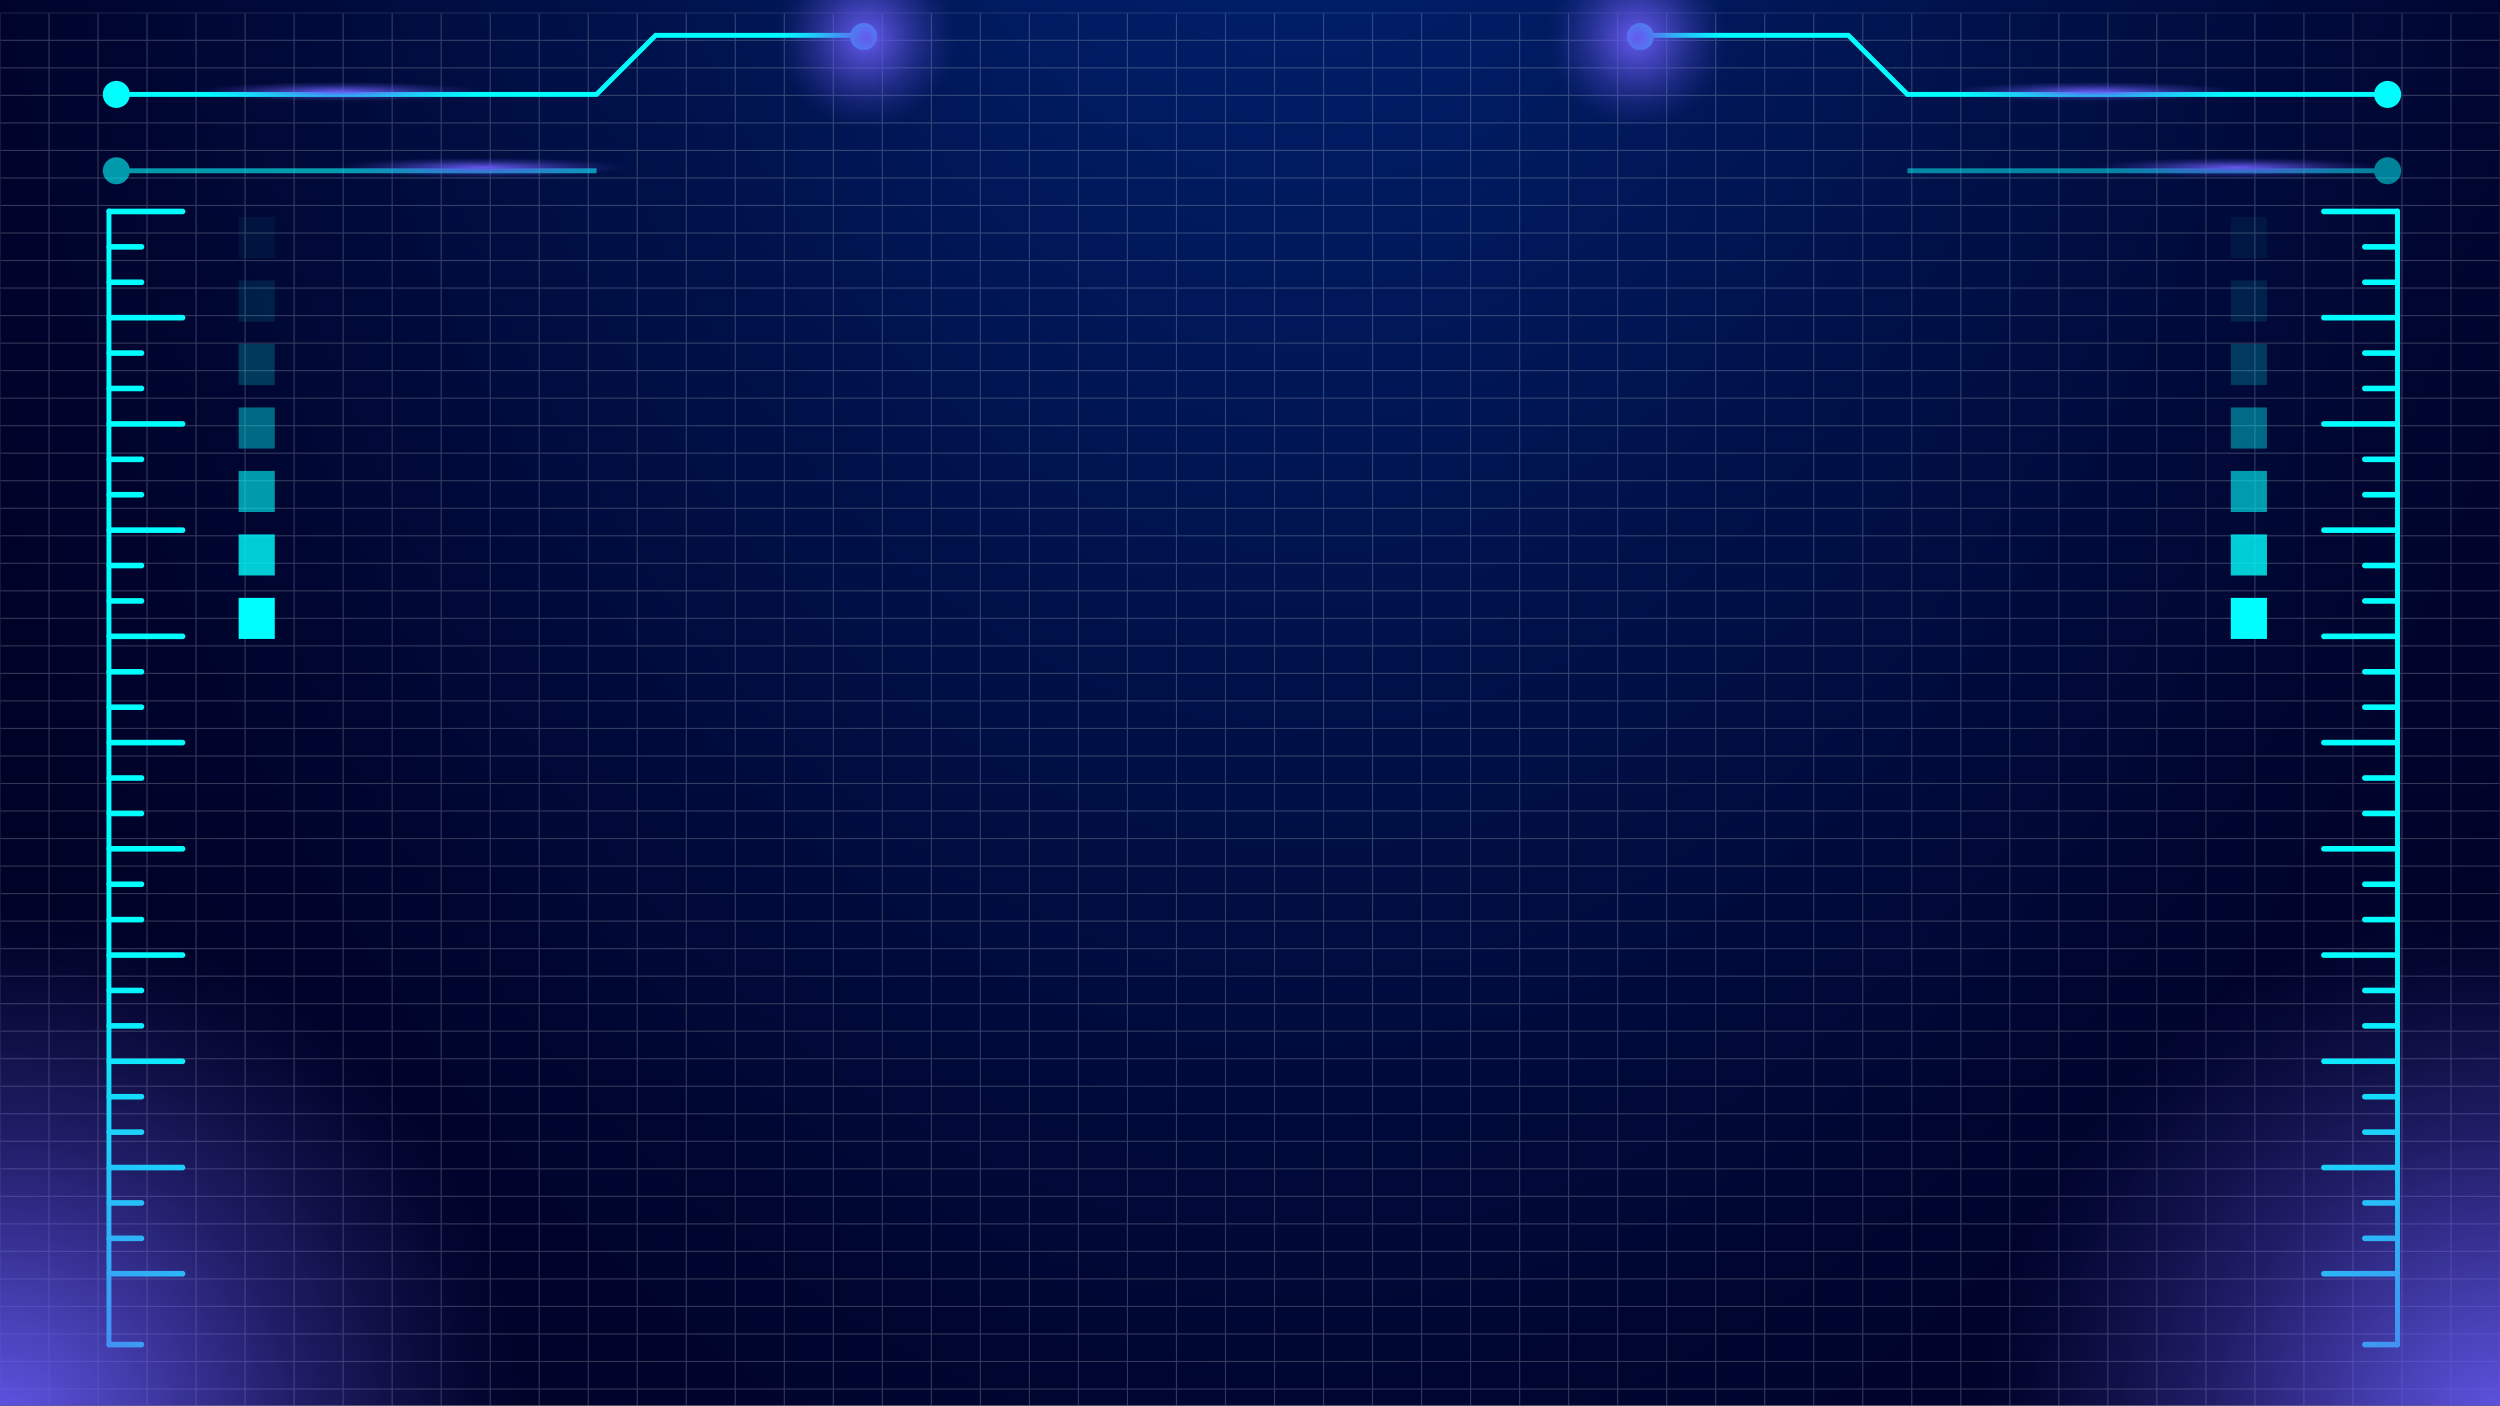 <svg xmlns="http://www.w3.org/2000/svg" xmlns:xlink="http://www.w3.org/1999/xlink" viewBox="0 0 1366 768"><rect x="0" y="0" width="1366" height="768" fill="#808080" stroke="none"/><defs><linearGradient id="linear-gradient" x1="683" y1="108.73" x2="683" y2="537.29" gradientUnits="userSpaceOnUse"><stop offset="0" stop-color="#fff"/><stop offset="1"/></linearGradient><radialGradient id="Degradado_sin_nombre_27" cx="701.38" cy="98.39" r="476.07" gradientTransform="translate(-534.99 -653.3) scale(1.78 2.93)" gradientUnits="userSpaceOnUse"><stop offset="0" stop-color="#002d87"/><stop offset="0.18" stop-color="#002270"/><stop offset="0.53" stop-color="#001149"/><stop offset="0.81" stop-color="#000631"/><stop offset="0.98" stop-color="#000228"/></radialGradient><mask id="mask" x="-0.31" y="6.69" width="1366.62" height="767.62" maskUnits="userSpaceOnUse"><rect y="7" width="1366" height="767" fill="url(#linear-gradient)"/></mask><radialGradient id="Degradado_sin_nombre_4" cx="473.06" cy="20.64" r="49.57" gradientUnits="userSpaceOnUse"><stop offset="0" stop-color="#6559ee"/><stop offset="0.1" stop-color="#6559ee" stop-opacity="0.87"/><stop offset="0.35" stop-color="#6559ee" stop-opacity="0.57"/><stop offset="0.57" stop-color="#6559ee" stop-opacity="0.32"/><stop offset="0.76" stop-color="#6559ee" stop-opacity="0.15"/><stop offset="0.91" stop-color="#6559ee" stop-opacity="0.04"/><stop offset="1" stop-color="#6559ee" stop-opacity="0"/></radialGradient><radialGradient id="Degradado_sin_nombre_4-2" cx="225.39" cy="-2457.55" r="69.19" gradientTransform="translate(-78.51 246.65) scale(1.17 0.08)" xlink:href="#Degradado_sin_nombre_4"/><radialGradient id="Degradado_sin_nombre_4-3" cx="292.12" cy="-1939.17" r="69.19" gradientTransform="translate(-78.51 246.65) scale(1.17 0.08)" xlink:href="#Degradado_sin_nombre_4"/><radialGradient id="Degradado_sin_nombre_4-4" cx="894.66" cy="20.64" r="49.57" xlink:href="#Degradado_sin_nombre_4"/><radialGradient id="Degradado_sin_nombre_4-5" cx="926.13" cy="-2457.55" r="69.19" gradientTransform="translate(60.83 246.65) scale(1.17 0.08)" xlink:href="#Degradado_sin_nombre_4"/><radialGradient id="Degradado_sin_nombre_4-6" cx="992.86" cy="-1939.17" r="69.19" gradientTransform="translate(60.83 246.65) scale(1.17 0.08)" xlink:href="#Degradado_sin_nombre_4"/><radialGradient id="Degradado_sin_nombre_4-7" cx="1371.28" cy="786.18" r="288.45" xlink:href="#Degradado_sin_nombre_4"/><radialGradient id="Degradado_sin_nombre_4-8" cx="-2.15" cy="786.18" r="288.45" xlink:href="#Degradado_sin_nombre_4"/></defs><title>Artboard 1</title><g style="isolation:isolate"><g id="Layer_1" data-name="Layer 1"><rect y="-349" width="1366" height="2247" fill="url(#Degradado_sin_nombre_27)"/><g mask="url(#mask)"><g opacity="0.2" style="mix-blend-mode:overlay"><rect y="7" width="1366" height="767" fill="none" stroke="#fff" stroke-miterlimit="10" stroke-width="0.62"/><line y1="758.96" x2="1366" y2="758.96" fill="none" stroke="#fff" stroke-miterlimit="10" stroke-width="0.62"/><line y1="743.92" x2="1366" y2="743.92" fill="none" stroke="#fff" stroke-miterlimit="10" stroke-width="0.62"/><line y1="728.88" x2="1366" y2="728.88" fill="none" stroke="#fff" stroke-miterlimit="10" stroke-width="0.62"/><line y1="713.84" x2="1366" y2="713.84" fill="none" stroke="#fff" stroke-miterlimit="10" stroke-width="0.62"/><line y1="698.8" x2="1366" y2="698.8" fill="none" stroke="#fff" stroke-miterlimit="10" stroke-width="0.62"/><line y1="683.76" x2="1366" y2="683.76" fill="none" stroke="#fff" stroke-miterlimit="10" stroke-width="0.62"/><line y1="668.73" x2="1366" y2="668.73" fill="none" stroke="#fff" stroke-miterlimit="10" stroke-width="0.62"/><line y1="653.69" x2="1366" y2="653.69" fill="none" stroke="#fff" stroke-miterlimit="10" stroke-width="0.62"/><line y1="638.65" x2="1366" y2="638.65" fill="none" stroke="#fff" stroke-miterlimit="10" stroke-width="0.62"/><line y1="623.61" x2="1366" y2="623.61" fill="none" stroke="#fff" stroke-miterlimit="10" stroke-width="0.62"/><line y1="608.57" x2="1366" y2="608.57" fill="none" stroke="#fff" stroke-miterlimit="10" stroke-width="0.62"/><line y1="593.53" x2="1366" y2="593.53" fill="none" stroke="#fff" stroke-miterlimit="10" stroke-width="0.62"/><line y1="578.49" x2="1366" y2="578.49" fill="none" stroke="#fff" stroke-miterlimit="10" stroke-width="0.62"/><line y1="563.45" x2="1366" y2="563.45" fill="none" stroke="#fff" stroke-miterlimit="10" stroke-width="0.62"/><line y1="548.41" x2="1366" y2="548.41" fill="none" stroke="#fff" stroke-miterlimit="10" stroke-width="0.62"/><line y1="533.37" x2="1366" y2="533.37" fill="none" stroke="#fff" stroke-miterlimit="10" stroke-width="0.62"/><line y1="518.33" x2="1366" y2="518.33" fill="none" stroke="#fff" stroke-miterlimit="10" stroke-width="0.62"/><line y1="503.29" x2="1366" y2="503.29" fill="none" stroke="#fff" stroke-miterlimit="10" stroke-width="0.62"/><line y1="488.25" x2="1366" y2="488.25" fill="none" stroke="#fff" stroke-miterlimit="10" stroke-width="0.62"/><line y1="473.22" x2="1366" y2="473.22" fill="none" stroke="#fff" stroke-miterlimit="10" stroke-width="0.62"/><line y1="458.18" x2="1366" y2="458.18" fill="none" stroke="#fff" stroke-miterlimit="10" stroke-width="0.62"/><line y1="443.14" x2="1366" y2="443.14" fill="none" stroke="#fff" stroke-miterlimit="10" stroke-width="0.62"/><line y1="428.1" x2="1366" y2="428.1" fill="none" stroke="#fff" stroke-miterlimit="10" stroke-width="0.62"/><line y1="413.06" x2="1366" y2="413.06" fill="none" stroke="#fff" stroke-miterlimit="10" stroke-width="0.62"/><line y1="398.02" x2="1366" y2="398.02" fill="none" stroke="#fff" stroke-miterlimit="10" stroke-width="0.62"/><line y1="382.98" x2="1366" y2="382.98" fill="none" stroke="#fff" stroke-miterlimit="10" stroke-width="0.62"/><line y1="367.94" x2="1366" y2="367.94" fill="none" stroke="#fff" stroke-miterlimit="10" stroke-width="0.62"/><line y1="352.9" x2="1366" y2="352.9" fill="none" stroke="#fff" stroke-miterlimit="10" stroke-width="0.62"/><line y1="337.86" x2="1366" y2="337.86" fill="none" stroke="#fff" stroke-miterlimit="10" stroke-width="0.62"/><line y1="322.82" x2="1366" y2="322.82" fill="none" stroke="#fff" stroke-miterlimit="10" stroke-width="0.62"/><line y1="307.78" x2="1366" y2="307.78" fill="none" stroke="#fff" stroke-miterlimit="10" stroke-width="0.62"/><line y1="292.75" x2="1366" y2="292.75" fill="none" stroke="#fff" stroke-miterlimit="10" stroke-width="0.62"/><line y1="277.71" x2="1366" y2="277.71" fill="none" stroke="#fff" stroke-miterlimit="10" stroke-width="0.62"/><line y1="262.67" x2="1366" y2="262.67" fill="none" stroke="#fff" stroke-miterlimit="10" stroke-width="0.62"/><line y1="247.63" x2="1366" y2="247.63" fill="none" stroke="#fff" stroke-miterlimit="10" stroke-width="0.62"/><line y1="232.59" x2="1366" y2="232.59" fill="none" stroke="#fff" stroke-miterlimit="10" stroke-width="0.62"/><line y1="217.55" x2="1366" y2="217.55" fill="none" stroke="#fff" stroke-miterlimit="10" stroke-width="0.62"/><line y1="202.51" x2="1366" y2="202.51" fill="none" stroke="#fff" stroke-miterlimit="10" stroke-width="0.62"/><line y1="187.47" x2="1366" y2="187.47" fill="none" stroke="#fff" stroke-miterlimit="10" stroke-width="0.62"/><line y1="172.43" x2="1366" y2="172.43" fill="none" stroke="#fff" stroke-miterlimit="10" stroke-width="0.62"/><line y1="157.39" x2="1366" y2="157.39" fill="none" stroke="#fff" stroke-miterlimit="10" stroke-width="0.62"/><line y1="142.35" x2="1366" y2="142.35" fill="none" stroke="#fff" stroke-miterlimit="10" stroke-width="0.62"/><line y1="127.31" x2="1366" y2="127.31" fill="none" stroke="#fff" stroke-miterlimit="10" stroke-width="0.62"/><line y1="112.27" x2="1366" y2="112.27" fill="none" stroke="#fff" stroke-miterlimit="10" stroke-width="0.62"/><line y1="97.24" x2="1366" y2="97.24" fill="none" stroke="#fff" stroke-miterlimit="10" stroke-width="0.62"/><line y1="82.2" x2="1366" y2="82.2" fill="none" stroke="#fff" stroke-miterlimit="10" stroke-width="0.62"/><line y1="67.16" x2="1366" y2="67.16" fill="none" stroke="#fff" stroke-miterlimit="10" stroke-width="0.62"/><line y1="52.12" x2="1366" y2="52.12" fill="none" stroke="#fff" stroke-miterlimit="10" stroke-width="0.62"/><line y1="37.08" x2="1366" y2="37.08" fill="none" stroke="#fff" stroke-miterlimit="10" stroke-width="0.62"/><line y1="22.04" x2="1366" y2="22.04" fill="none" stroke="#fff" stroke-miterlimit="10" stroke-width="0.62"/><line x1="1339.22" y1="7" x2="1339.22" y2="774" fill="none" stroke="#fff" stroke-miterlimit="10" stroke-width="0.62"/><line x1="1312.43" y1="7" x2="1312.43" y2="774" fill="none" stroke="#fff" stroke-miterlimit="10" stroke-width="0.62"/><line x1="1285.65" y1="7" x2="1285.65" y2="774" fill="none" stroke="#fff" stroke-miterlimit="10" stroke-width="0.62"/><line x1="1258.86" y1="7" x2="1258.86" y2="774" fill="none" stroke="#fff" stroke-miterlimit="10" stroke-width="0.62"/><line x1="1232.08" y1="7" x2="1232.08" y2="774" fill="none" stroke="#fff" stroke-miterlimit="10" stroke-width="0.62"/><line x1="1205.29" y1="7" x2="1205.29" y2="774" fill="none" stroke="#fff" stroke-miterlimit="10" stroke-width="0.62"/><line x1="1178.51" y1="7" x2="1178.51" y2="774" fill="none" stroke="#fff" stroke-miterlimit="10" stroke-width="0.62"/><line x1="1151.73" y1="7" x2="1151.73" y2="774" fill="none" stroke="#fff" stroke-miterlimit="10" stroke-width="0.62"/><line x1="1124.94" y1="7" x2="1124.94" y2="774" fill="none" stroke="#fff" stroke-miterlimit="10" stroke-width="0.62"/><line x1="1098.16" y1="7" x2="1098.16" y2="774" fill="none" stroke="#fff" stroke-miterlimit="10" stroke-width="0.62"/><line x1="1071.37" y1="7" x2="1071.37" y2="774" fill="none" stroke="#fff" stroke-miterlimit="10" stroke-width="0.62"/><line x1="1044.59" y1="7" x2="1044.59" y2="774" fill="none" stroke="#fff" stroke-miterlimit="10" stroke-width="0.62"/><line x1="1017.8" y1="7" x2="1017.8" y2="774" fill="none" stroke="#fff" stroke-miterlimit="10" stroke-width="0.62"/><line x1="991.02" y1="7" x2="991.02" y2="774" fill="none" stroke="#fff" stroke-miterlimit="10" stroke-width="0.62"/><line x1="964.24" y1="7" x2="964.24" y2="774" fill="none" stroke="#fff" stroke-miterlimit="10" stroke-width="0.62"/><line x1="937.45" y1="7" x2="937.45" y2="774" fill="none" stroke="#fff" stroke-miterlimit="10" stroke-width="0.62"/><line x1="910.67" y1="7" x2="910.67" y2="774" fill="none" stroke="#fff" stroke-miterlimit="10" stroke-width="0.62"/><line x1="883.88" y1="7" x2="883.88" y2="774" fill="none" stroke="#fff" stroke-miterlimit="10" stroke-width="0.62"/><line x1="857.1" y1="7" x2="857.1" y2="774" fill="none" stroke="#fff" stroke-miterlimit="10" stroke-width="0.62"/><line x1="830.31" y1="7" x2="830.31" y2="774" fill="none" stroke="#fff" stroke-miterlimit="10" stroke-width="0.62"/><line x1="803.53" y1="7" x2="803.53" y2="774" fill="none" stroke="#fff" stroke-miterlimit="10" stroke-width="0.62"/><line x1="776.75" y1="7" x2="776.75" y2="774" fill="none" stroke="#fff" stroke-miterlimit="10" stroke-width="0.62"/><line x1="749.96" y1="7" x2="749.96" y2="774" fill="none" stroke="#fff" stroke-miterlimit="10" stroke-width="0.62"/><line x1="723.18" y1="7" x2="723.18" y2="774" fill="none" stroke="#fff" stroke-miterlimit="10" stroke-width="0.62"/><line x1="696.39" y1="7" x2="696.39" y2="774" fill="none" stroke="#fff" stroke-miterlimit="10" stroke-width="0.62"/><line x1="669.61" y1="7" x2="669.61" y2="774" fill="none" stroke="#fff" stroke-miterlimit="10" stroke-width="0.62"/><line x1="642.82" y1="7" x2="642.82" y2="774" fill="none" stroke="#fff" stroke-miterlimit="10" stroke-width="0.62"/><line x1="616.04" y1="7" x2="616.04" y2="774" fill="none" stroke="#fff" stroke-miterlimit="10" stroke-width="0.62"/><line x1="589.25" y1="7" x2="589.25" y2="774" fill="none" stroke="#fff" stroke-miterlimit="10" stroke-width="0.62"/><line x1="562.47" y1="7" x2="562.47" y2="774" fill="none" stroke="#fff" stroke-miterlimit="10" stroke-width="0.62"/><line x1="535.69" y1="7" x2="535.69" y2="774" fill="none" stroke="#fff" stroke-miterlimit="10" stroke-width="0.62"/><line x1="508.9" y1="7" x2="508.9" y2="774" fill="none" stroke="#fff" stroke-miterlimit="10" stroke-width="0.62"/><line x1="482.12" y1="7" x2="482.12" y2="774" fill="none" stroke="#fff" stroke-miterlimit="10" stroke-width="0.62"/><line x1="455.33" y1="7" x2="455.33" y2="774" fill="none" stroke="#fff" stroke-miterlimit="10" stroke-width="0.62"/><line x1="428.55" y1="7" x2="428.55" y2="774" fill="none" stroke="#fff" stroke-miterlimit="10" stroke-width="0.62"/><line x1="401.76" y1="7" x2="401.76" y2="774" fill="none" stroke="#fff" stroke-miterlimit="10" stroke-width="0.62"/><line x1="374.98" y1="7" x2="374.98" y2="774" fill="none" stroke="#fff" stroke-miterlimit="10" stroke-width="0.62"/><line x1="348.2" y1="7" x2="348.2" y2="774" fill="none" stroke="#fff" stroke-miterlimit="10" stroke-width="0.62"/><line x1="321.41" y1="7" x2="321.41" y2="774" fill="none" stroke="#fff" stroke-miterlimit="10" stroke-width="0.62"/><line x1="294.63" y1="7" x2="294.63" y2="774" fill="none" stroke="#fff" stroke-miterlimit="10" stroke-width="0.62"/><line x1="267.84" y1="7" x2="267.84" y2="774" fill="none" stroke="#fff" stroke-miterlimit="10" stroke-width="0.62"/><line x1="241.06" y1="7" x2="241.06" y2="774" fill="none" stroke="#fff" stroke-miterlimit="10" stroke-width="0.62"/><line x1="214.27" y1="7" x2="214.27" y2="774" fill="none" stroke="#fff" stroke-miterlimit="10" stroke-width="0.62"/><line x1="187.49" y1="7" x2="187.49" y2="774" fill="none" stroke="#fff" stroke-miterlimit="10" stroke-width="0.62"/><line x1="160.71" y1="7" x2="160.71" y2="774" fill="none" stroke="#fff" stroke-miterlimit="10" stroke-width="0.62"/><line x1="133.92" y1="7" x2="133.92" y2="774" fill="none" stroke="#fff" stroke-miterlimit="10" stroke-width="0.62"/><line x1="107.14" y1="7" x2="107.14" y2="774" fill="none" stroke="#fff" stroke-miterlimit="10" stroke-width="0.62"/><line x1="80.35" y1="7" x2="80.35" y2="774" fill="none" stroke="#fff" stroke-miterlimit="10" stroke-width="0.62"/><line x1="53.57" y1="7" x2="53.57" y2="774" fill="none" stroke="#fff" stroke-miterlimit="10" stroke-width="0.62"/><line x1="26.78" y1="7" x2="26.78" y2="774" fill="none" stroke="#fff" stroke-miterlimit="10" stroke-width="0.62"/></g></g></g><g id="Layer_2" data-name="Layer 2"><path d="M59.53,736.21a1.45,1.45,0,0,1-1.35-1.53V115.53a1.36,1.36,0,1,1,2.69,0V734.68A1.45,1.45,0,0,1,59.53,736.21Z" fill="#00feff"/><path d="M99.9,117.06H59.53a1.54,1.54,0,0,1,0-3.06H99.9a1.54,1.54,0,0,1,0,3.06Z" fill="#00feff"/><path d="M77.47,136.41H59.53a1.54,1.54,0,0,1,0-3.06H77.47a1.54,1.54,0,0,1,0,3.06Z" fill="#00feff"/><path d="M77.47,155.76H59.53a1.54,1.54,0,0,1,0-3.06H77.47a1.54,1.54,0,0,1,0,3.06Z" fill="#00feff"/><path d="M99.9,175.11H59.53a1.54,1.54,0,0,1,0-3.06H99.9a1.54,1.54,0,0,1,0,3.06Z" fill="#00feff"/><path d="M77.47,194.45H59.53a1.54,1.54,0,0,1,0-3.06H77.47a1.54,1.54,0,0,1,0,3.06Z" fill="#00feff"/><path d="M77.47,213.8H59.53a1.54,1.54,0,0,1,0-3.06H77.47a1.54,1.54,0,0,1,0,3.06Z" fill="#00feff"/><path d="M99.9,233.15H59.53a1.54,1.54,0,0,1,0-3.06H99.9a1.54,1.54,0,0,1,0,3.06Z" fill="#00feff"/><path d="M77.47,252.5H59.53a1.54,1.54,0,0,1,0-3.06H77.47a1.54,1.54,0,0,1,0,3.06Z" fill="#00feff"/><path d="M77.47,271.85H59.53a1.54,1.54,0,0,1,0-3.06H77.47a1.54,1.54,0,0,1,0,3.06Z" fill="#00feff"/><path d="M99.9,291.2H59.53a1.54,1.54,0,0,1,0-3.06H99.9a1.54,1.54,0,0,1,0,3.06Z" fill="#00feff"/><path d="M77.47,310.54H59.53a1.54,1.54,0,0,1,0-3.06H77.47a1.54,1.54,0,0,1,0,3.06Z" fill="#00feff"/><path d="M77.47,329.89H59.53a1.54,1.54,0,0,1,0-3.06H77.47a1.54,1.54,0,0,1,0,3.06Z" fill="#00feff"/><path d="M99.9,349.24H59.53a1.54,1.54,0,0,1,0-3.06H99.9a1.54,1.54,0,0,1,0,3.06Z" fill="#00feff"/><path d="M77.47,368.59H59.53a1.54,1.54,0,0,1,0-3.06H77.47a1.54,1.54,0,0,1,0,3.06Z" fill="#00feff"/><path d="M77.47,387.94H59.53a1.54,1.54,0,0,1,0-3.06H77.47a1.54,1.54,0,0,1,0,3.06Z" fill="#00feff"/><path d="M99.9,407.29H59.53a1.54,1.54,0,0,1,0-3.06H99.9a1.54,1.54,0,0,1,0,3.06Z" fill="#00feff"/><path d="M77.47,426.63H59.53a1.54,1.54,0,0,1,0-3.06H77.47a1.54,1.54,0,0,1,0,3.06Z" fill="#00feff"/><path d="M77.47,446H59.53a1.54,1.54,0,0,1,0-3.06H77.47a1.54,1.54,0,0,1,0,3.06Z" fill="#00feff"/><path d="M99.9,465.33H59.53a1.54,1.54,0,0,1,0-3.06H99.9a1.54,1.54,0,0,1,0,3.06Z" fill="#00feff"/><path d="M77.47,484.68H59.53a1.54,1.54,0,0,1,0-3.06H77.47a1.54,1.54,0,0,1,0,3.06Z" fill="#00feff"/><path d="M77.47,504H59.53a1.54,1.54,0,0,1,0-3.06H77.47a1.54,1.54,0,0,1,0,3.06Z" fill="#00feff"/><path d="M99.9,523.38H59.53a1.54,1.54,0,0,1,0-3.06H99.9a1.54,1.54,0,0,1,0,3.06Z" fill="#00feff"/><path d="M77.47,542.72H59.53a1.54,1.54,0,0,1,0-3.06H77.47a1.54,1.54,0,0,1,0,3.06Z" fill="#00feff"/><path d="M77.47,562.07H59.53a1.54,1.54,0,0,1,0-3.06H77.47a1.54,1.54,0,0,1,0,3.06Z" fill="#00feff"/><path d="M99.9,581.42H59.53a1.54,1.54,0,0,1,0-3.06H99.9a1.54,1.54,0,0,1,0,3.06Z" fill="#00feff"/><path d="M77.47,600.77H59.53a1.54,1.54,0,0,1,0-3.06H77.47a1.54,1.54,0,0,1,0,3.06Z" fill="#00feff"/><path d="M77.47,620.11H59.53a1.54,1.54,0,0,1,0-3.06H77.47a1.54,1.54,0,0,1,0,3.06Z" fill="#00feff"/><path d="M99.9,639.47H59.53a1.54,1.54,0,0,1,0-3.06H99.9a1.54,1.54,0,0,1,0,3.06Z" fill="#00feff"/><path d="M77.47,658.81H59.53a1.54,1.54,0,0,1,0-3.06H77.47a1.54,1.54,0,0,1,0,3.06Z" fill="#00feff"/><path d="M77.47,678.16H59.53a1.54,1.54,0,0,1,0-3.06H77.47a1.54,1.54,0,0,1,0,3.06Z" fill="#00feff"/><path d="M77.47,736.21H59.53a1.54,1.54,0,0,1,0-3.06H77.47a1.54,1.54,0,0,1,0,3.06Z" fill="#00feff"/><path d="M99.9,697.51H59.53a1.54,1.54,0,0,1,0-3.06H99.9a1.54,1.54,0,0,1,0,3.06Z" fill="#00feff"/><rect x="130.4" y="118.59" width="19.73" height="22.44" fill="#00feff" opacity="0.05"/><rect x="130.4" y="153.27" width="19.73" height="22.44" fill="#00feff" opacity="0.1"/><rect x="130.4" y="187.95" width="19.73" height="22.44" fill="#00feff" opacity="0.2"/><rect x="130.4" y="222.64" width="19.73" height="22.44" fill="#00feff" opacity="0.4"/><rect x="130.4" y="257.32" width="19.73" height="22.44" fill="#00feff" opacity="0.6"/><rect x="130.4" y="292" width="19.73" height="22.44" fill="#00feff" opacity="0.8"/><rect x="130.4" y="326.68" width="19.73" height="22.44" fill="#00feff"/><path d="M1310,736.21a1.45,1.45,0,0,1-1.35-1.53V115.53a1.36,1.36,0,1,1,2.69,0V734.68A1.45,1.45,0,0,1,1310,736.21Z" fill="#00feff"/><path d="M1310,117.06h-40.37a1.54,1.54,0,0,1,0-3.06H1310a1.54,1.54,0,0,1,0,3.06Z" fill="#00feff"/><path d="M1310,136.41H1292a1.54,1.54,0,0,1,0-3.06H1310a1.54,1.54,0,0,1,0,3.06Z" fill="#00feff"/><path d="M1310,155.76H1292a1.54,1.54,0,0,1,0-3.06H1310a1.54,1.54,0,0,1,0,3.06Z" fill="#00feff"/><path d="M1310,175.11h-40.37a1.54,1.54,0,0,1,0-3.06H1310a1.54,1.54,0,0,1,0,3.06Z" fill="#00feff"/><path d="M1310,194.45H1292a1.54,1.54,0,0,1,0-3.06H1310a1.54,1.54,0,0,1,0,3.06Z" fill="#00feff"/><path d="M1310,213.8H1292a1.54,1.54,0,0,1,0-3.06H1310a1.54,1.54,0,0,1,0,3.06Z" fill="#00feff"/><path d="M1310,233.15h-40.37a1.54,1.54,0,0,1,0-3.06H1310a1.54,1.54,0,0,1,0,3.06Z" fill="#00feff"/><path d="M1310,252.5H1292a1.54,1.54,0,0,1,0-3.06H1310a1.54,1.54,0,0,1,0,3.06Z" fill="#00feff"/><path d="M1310,271.85H1292a1.54,1.54,0,0,1,0-3.06H1310a1.54,1.54,0,0,1,0,3.06Z" fill="#00feff"/><path d="M1310,291.2h-40.37a1.54,1.54,0,0,1,0-3.06H1310a1.54,1.54,0,0,1,0,3.06Z" fill="#00feff"/><path d="M1310,310.54H1292a1.54,1.54,0,0,1,0-3.06H1310a1.54,1.54,0,0,1,0,3.06Z" fill="#00feff"/><path d="M1310,329.89H1292a1.54,1.54,0,0,1,0-3.06H1310a1.54,1.54,0,0,1,0,3.06Z" fill="#00feff"/><path d="M1310,349.24h-40.37a1.54,1.54,0,0,1,0-3.06H1310a1.54,1.54,0,0,1,0,3.06Z" fill="#00feff"/><path d="M1310,368.59H1292a1.54,1.54,0,0,1,0-3.06H1310a1.54,1.54,0,0,1,0,3.06Z" fill="#00feff"/><path d="M1310,387.94H1292a1.54,1.54,0,0,1,0-3.06H1310a1.54,1.54,0,0,1,0,3.06Z" fill="#00feff"/><path d="M1310,407.29h-40.37a1.54,1.54,0,0,1,0-3.06H1310a1.54,1.54,0,0,1,0,3.06Z" fill="#00feff"/><path d="M1310,426.63H1292a1.54,1.54,0,0,1,0-3.06H1310a1.54,1.54,0,0,1,0,3.06Z" fill="#00feff"/><path d="M1310,446H1292a1.54,1.54,0,0,1,0-3.06H1310a1.54,1.54,0,0,1,0,3.06Z" fill="#00feff"/><path d="M1310,465.33h-40.37a1.54,1.54,0,0,1,0-3.06H1310a1.54,1.54,0,0,1,0,3.06Z" fill="#00feff"/><path d="M1310,484.68H1292a1.54,1.54,0,0,1,0-3.06H1310a1.54,1.54,0,0,1,0,3.06Z" fill="#00feff"/><path d="M1310,504H1292a1.54,1.54,0,0,1,0-3.06H1310a1.54,1.54,0,0,1,0,3.06Z" fill="#00feff"/><path d="M1310,523.38h-40.37a1.54,1.54,0,0,1,0-3.06H1310a1.54,1.54,0,0,1,0,3.06Z" fill="#00feff"/><path d="M1310,542.72H1292a1.54,1.54,0,0,1,0-3.06H1310a1.54,1.54,0,0,1,0,3.06Z" fill="#00feff"/><path d="M1310,562.07H1292a1.54,1.54,0,0,1,0-3.06H1310a1.54,1.54,0,0,1,0,3.06Z" fill="#00feff"/><path d="M1310,581.42h-40.37a1.54,1.54,0,0,1,0-3.06H1310a1.54,1.54,0,0,1,0,3.06Z" fill="#00feff"/><path d="M1310,600.77H1292a1.54,1.54,0,0,1,0-3.06H1310a1.54,1.54,0,0,1,0,3.06Z" fill="#00feff"/><path d="M1310,620.11H1292a1.54,1.54,0,0,1,0-3.06H1310a1.54,1.54,0,0,1,0,3.06Z" fill="#00feff"/><path d="M1310,639.47h-40.37a1.54,1.54,0,0,1,0-3.06H1310a1.54,1.54,0,0,1,0,3.06Z" fill="#00feff"/><path d="M1310,658.81H1292a1.54,1.54,0,0,1,0-3.06H1310a1.54,1.54,0,0,1,0,3.06Z" fill="#00feff"/><path d="M1310,678.16H1292a1.54,1.54,0,0,1,0-3.06H1310a1.54,1.54,0,0,1,0,3.06Z" fill="#00feff"/><path d="M1310,736.21H1292a1.54,1.54,0,0,1,0-3.06H1310a1.54,1.54,0,0,1,0,3.06Z" fill="#00feff"/><path d="M1310,697.51h-40.37a1.54,1.54,0,0,1,0-3.06H1310a1.54,1.54,0,0,1,0,3.06Z" fill="#00feff"/><rect x="1218.93" y="118.59" width="19.73" height="22.44" fill="#00feff" opacity="0.05"/><rect x="1218.93" y="153.27" width="19.73" height="22.44" fill="#00feff" opacity="0.1"/><rect x="1218.93" y="187.95" width="19.73" height="22.44" fill="#00feff" opacity="0.2"/><rect x="1218.93" y="222.64" width="19.73" height="22.44" fill="#00feff" opacity="0.4"/><rect x="1218.93" y="257.32" width="19.73" height="22.44" fill="#00feff" opacity="0.6"/><rect x="1218.93" y="292" width="19.73" height="22.44" fill="#00feff" opacity="0.8"/><rect x="1218.93" y="326.68" width="19.73" height="22.44" fill="#00feff"/><circle cx="63.57" cy="51.59" r="7.4" fill="#00feff"/><circle cx="471.94" cy="19.97" r="7.4" fill="#00feff"/><polygon points="326.5 52.94 59.53 52.94 59.53 50.24 325.39 50.24 357.68 17.95 471.26 17.95 471.26 20.64 358.8 20.64 326.5 52.94" fill="#00feff"/><g opacity="0.6"><circle cx="63.57" cy="93.3" r="7.4" fill="#00feff"/><rect x="59.53" y="91.96" width="266.42" height="2.69" fill="#00feff"/></g><circle cx="473.06" cy="20.64" r="54.94" fill="url(#Degradado_sin_nombre_4)" style="mix-blend-mode:color-dodge"/><ellipse cx="185.11" cy="51.03" rx="89.7" ry="6.1" fill="url(#Degradado_sin_nombre_4-2)" style="mix-blend-mode:color-dodge"/><ellipse cx="263.15" cy="92.29" rx="89.7" ry="6.1" fill="url(#Degradado_sin_nombre_4-3)" style="mix-blend-mode:color-dodge"/><circle cx="1304.6" cy="51.59" r="7.4" fill="#00feff"/><circle cx="896.23" cy="19.97" r="7.4" fill="#00feff"/><polygon points="1308.64 52.94 1041.66 52.94 1009.37 20.64 896.9 20.64 896.9 17.95 1010.49 17.95 1042.78 50.24 1308.64 50.24 1308.64 52.94" fill="#00feff"/><g opacity="0.5"><circle cx="1304.6" cy="93.3" r="7.4" fill="#00feff"/><rect x="1042.22" y="91.96" width="266.42" height="2.69" fill="#00feff"/></g><circle cx="894.66" cy="20.64" r="54.94" fill="url(#Degradado_sin_nombre_4-4)" style="mix-blend-mode:color-dodge"/><ellipse cx="1144.03" cy="51.03" rx="89.7" ry="6.1" fill="url(#Degradado_sin_nombre_4-5)" style="mix-blend-mode:color-dodge"/><ellipse cx="1222.07" cy="92.29" rx="89.7" ry="6.1" fill="url(#Degradado_sin_nombre_4-6)" style="mix-blend-mode:color-dodge"/></g><g id="Layer_3" data-name="Layer 3"><circle cx="1371.28" cy="786.18" r="319.72" fill="url(#Degradado_sin_nombre_4-7)" style="mix-blend-mode:color-dodge"/><circle cx="-2.15" cy="786.18" r="319.72" fill="url(#Degradado_sin_nombre_4-8)" style="mix-blend-mode:color-dodge"/></g></g></svg>